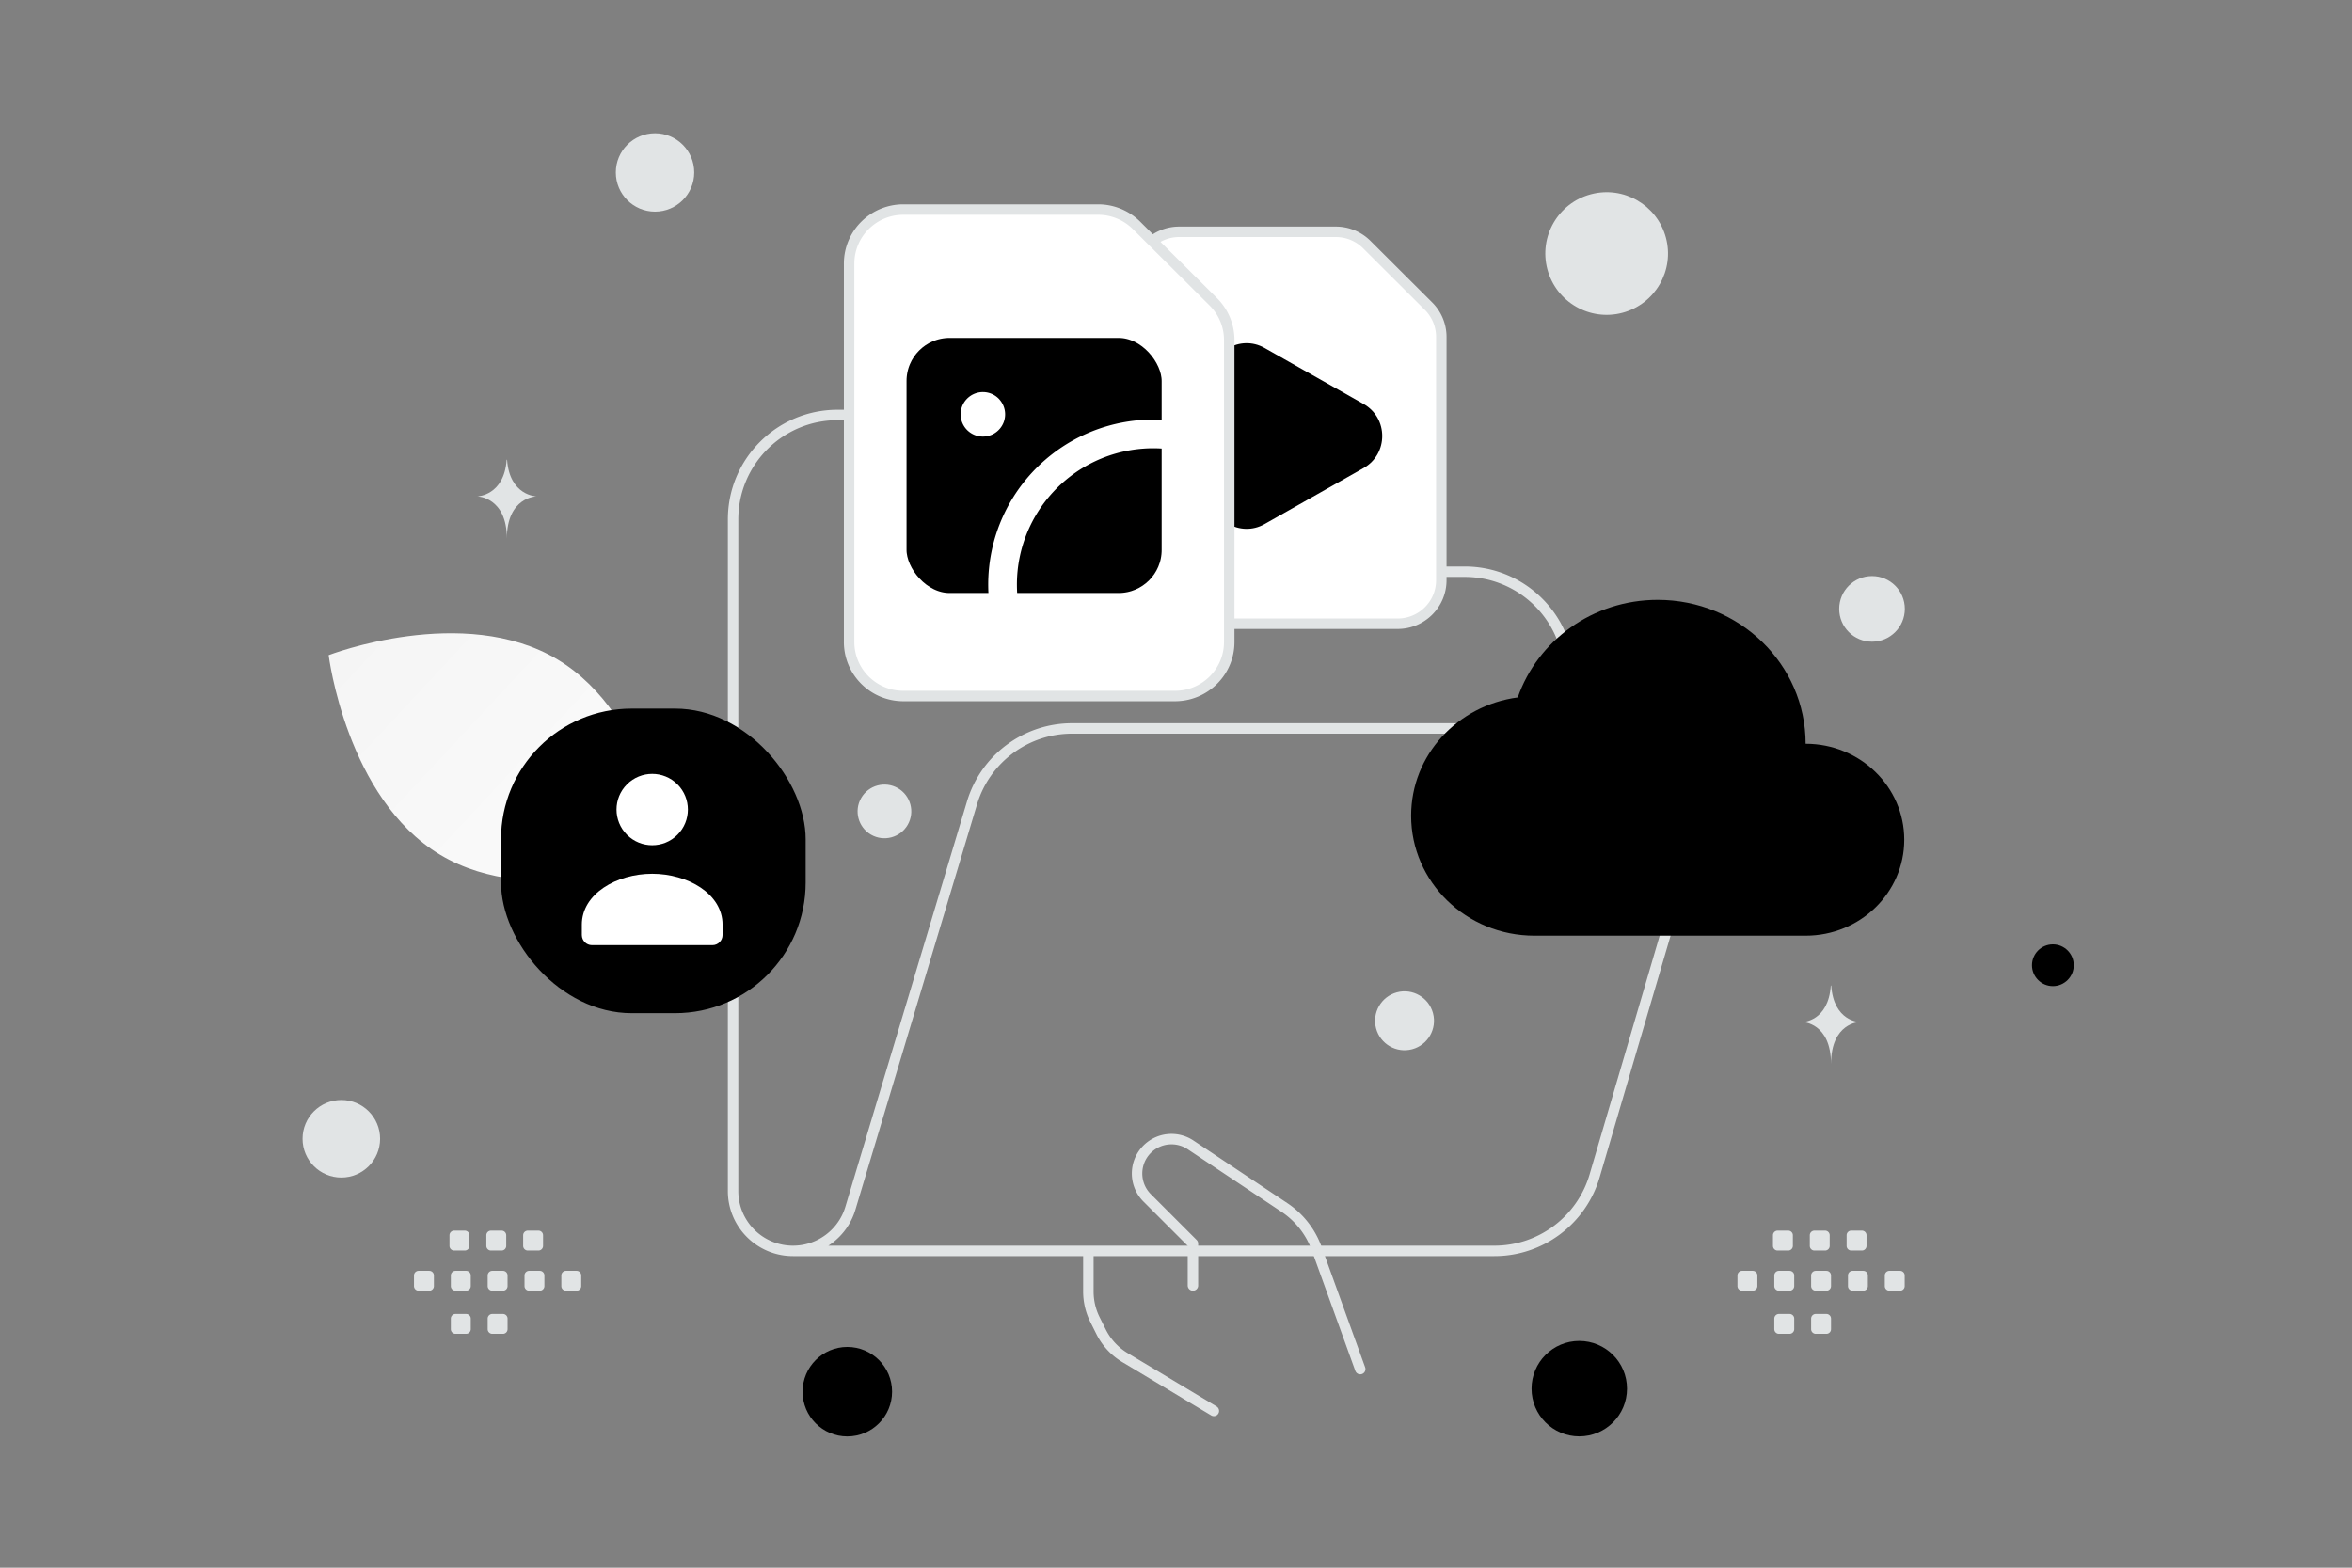 <svg width="900" height="600" viewBox="0 0 900 600" fill="none" xmlns="http://www.w3.org/2000/svg"><rect x="0" y="0" width="900" height="600" fill="#808080" stroke="none"/><path fill="transparent" d="M0 0h900v600H0z"/><path d="M168.479 327.169c35.968 21.558 87.571 1.63 87.571 1.63s-6.747-54.872-42.737-76.404c-35.968-21.558-87.55-1.654-87.55-1.654s6.748 54.871 42.716 76.428z" fill="url(#a)"/><circle cx="604.314" cy="531.477" r="18.265" transform="rotate(180 604.314 531.477)" fill="#000"/><circle r="17.124" transform="matrix(-1 0 0 1 324.232 532.64)" fill="#000"/><circle r="7.991" transform="matrix(-1 0 0 1 785.534 369.426)" fill="#000"/><circle r="10.274" transform="scale(1 -1) rotate(60 438.159 137.817)" fill="#E1E4E5"/><circle r="14.84" transform="matrix(-1 0 0 1 130.609 435.84)" fill="#E1E4E5"/><circle r="12.557" transform="matrix(-1 0 0 1 716.331 233.037)" fill="#E1E4E5"/><circle r="11.276" transform="scale(1 -1) rotate(-75 14.15 -545.552)" fill="#E1E4E5"/><circle r="15.001" transform="matrix(-1 0 0 1 250.645 66.001)" fill="#E1E4E5"/><circle r="23.468" transform="scale(1 -1) rotate(-75 244.168 -449.122)" fill="#E1E4E5"/><path d="M193.871 175.97h.164c.974 13.792 11.231 14.004 11.231 14.004s-11.311.221-11.311 16.157c0-15.936-11.31-16.157-11.31-16.157s10.252-.212 11.226-14.004zm42.039 178.603h.158c.935 13.751 10.783 13.963 10.783 13.963s-10.86.22-10.86 16.109c0-15.889-10.859-16.109-10.859-16.109s9.844-.212 10.778-13.963zm464.655 22.626h.158c.935 13.751 10.783 13.963 10.783 13.963s-10.86.22-10.86 16.109c0-15.889-10.859-16.109-10.859-16.109s9.844-.212 10.778-13.963z" fill="#E1E4E5"/><path d="m464.481 539.996-34.014-20.409a24.005 24.005 0 0 1-9.121-9.849l-2.341-4.682a24.014 24.014 0 0 1-2.534-10.736v-13.672m183.981-201.854v-19.996c0-22.095-17.897-39.992-39.993-39.992h-89.282a19.995 19.995 0 0 1-16.637-8.898l-28.115-42.172a19.99 19.99 0 0 0-16.636-8.918h-89.283c-22.096 0-39.992 17.896-39.992 39.992v257.01c0 12.678 10.258 22.936 22.935 22.936v0c10.118 0 19.057-6.639 21.956-16.337l46.531-155.11c5.079-16.937 20.656-28.515 38.313-28.515H607.03c26.695 0 45.891 25.635 38.373 51.25L610.19 450.021c-4.999 17.037-20.616 28.735-38.373 28.735H303.449" stroke="#E1E4E5" stroke-width="4" stroke-linecap="round" stroke-linejoin="round"/><path d="m520.494 523.992-16.66-46.105a32.003 32.003 0 0 0-12.344-15.752l-35.912-23.948a13.17 13.17 0 0 0-16.618 1.644v0c-5.142 5.142-5.143 13.479-.002 18.622l17.522 17.529v16.003" stroke="#E1E4E5" stroke-width="4" stroke-linecap="round" stroke-linejoin="round"/><rect x="191.716" y="271.203" width="116.57" height="116.57" rx="50" fill="#000"/><path fill-rule="evenodd" clip-rule="evenodd" d="M276.488 353.939v3.897c0 2.152-1.723 3.898-3.847 3.898h-46.152c-2.123 0-3.846-1.746-3.846-3.898v-3.96c0-11.793 13.299-19.455 26.922-19.455 13.623 0 26.923 7.666 26.923 19.455m-17.266-53.692c5.333 5.333 5.333 13.98 0 19.313-5.333 5.333-13.98 5.333-19.313 0-5.333-5.333-5.333-13.98 0-19.313 5.333-5.333 13.98-5.333 19.313 0z" fill="#fff"/><path fill-rule="evenodd" clip-rule="evenodd" d="m546.628 117.171-23.634-23.567a16.744 16.744 0 0 0-11.817-4.883h-59.938c-9.234 0-16.714 7.458-16.714 16.666v116.667c0 9.208 7.48 16.667 16.714 16.667h83.572c9.234 0 16.714-7.459 16.714-16.667v-93.1c0-4.417-1.763-8.658-4.897-11.783z" fill="#fff" stroke="#E1E4E5" stroke-width="4"/><path fill-rule="evenodd" clip-rule="evenodd" d="m521.775 179.138-37.885 21.44c-9.327 5.272-20.867-1.505-20.867-12.268v-42.869c0-10.772 11.521-17.539 20.867-12.267l37.885 21.439c9.516 5.367 9.516 19.139 0 24.525z" fill="#000"/><path fill-rule="evenodd" clip-rule="evenodd" d="m464.28 115.516-29.382-29.252a20.832 20.832 0 0 0-14.691-6.06h-74.515c-11.48 0-20.779 9.257-20.779 20.686V245.7c0 11.429 9.299 20.687 20.779 20.687h103.897c11.481 0 20.78-9.258 20.78-20.687V130.142a20.645 20.645 0 0 0-6.089-14.626z" fill="#fff" stroke="#E1E4E5" stroke-width="4"/><rect x="341.398" y="123.839" width="108.606" height="108.606" rx="21.963" fill="#000" stroke="#fff" stroke-width="10.982" stroke-linecap="round" stroke-linejoin="round"/><path d="M378.227 156.43a3.018 3.018 0 0 1-2.123 5.165 3.019 3.019 0 0 1-2.124-5.165 3.03 3.03 0 0 1 4.269 0m71.756 10.311a57.65 57.65 0 0 0-66.37 57.409c.017 2.779.239 5.552.663 8.298" stroke="#fff" stroke-width="10.982" stroke-linecap="round" stroke-linejoin="round"/><path fill-rule="evenodd" clip-rule="evenodd" d="M580.767 266.926c-23.012 3.058-40.796 22.053-40.796 45.28 0 25.349 21.124 45.905 47.174 45.905h103.783c20.841 0 37.739-16.443 37.739-36.724 0-20.28-16.898-36.723-37.739-36.723 0-30.426-25.342-55.085-56.609-55.085-24.88 0-45.957 15.635-53.552 37.347z" fill="#000"/><path fill-rule="evenodd" clip-rule="evenodd" d="M220.636 493.983h-4.065a1.775 1.775 0 0 1-1.773-1.773v-4.065c0-.982.799-1.773 1.773-1.773h4.065a1.78 1.78 0 0 1 1.773 1.773v4.065a1.769 1.769 0 0 1-1.773 1.773zm-14.091 0h-4.064a1.78 1.78 0 0 1-1.774-1.773v-4.065c0-.982.799-1.773 1.774-1.773h4.064a1.78 1.78 0 0 1 1.774 1.773v4.065c0 .974-.8 1.773-1.774 1.773zm-14.1 0h-4.064a1.78 1.78 0 0 1-1.774-1.773v-4.065c0-.982.8-1.773 1.774-1.773h4.064a1.78 1.78 0 0 1 1.774 1.773v4.065a1.769 1.769 0 0 1-1.774 1.773zm-14.091 0h-4.064a1.78 1.78 0 0 1-1.774-1.773v-4.065c0-.982.8-1.773 1.774-1.773h4.064c.983 0 1.782.799 1.782 1.773v4.065a1.792 1.792 0 0 1-1.782 1.773zm-14.091 0h-4.064a1.782 1.782 0 0 1-1.782-1.773v-4.065c0-.982.799-1.773 1.782-1.773h4.064a1.78 1.78 0 0 1 1.774 1.773v4.065c0 .974-.8 1.773-1.774 1.773zm41.765-15.364h-4.064c-.974 0-1.774-.8-1.774-1.774v-4.073c0-.974.8-1.773 1.774-1.773h4.064c.983 0 1.774.799 1.774 1.773v4.065a1.772 1.772 0 0 1-1.774 1.782zm-14.091 0h-4.064c-.974 0-1.774-.8-1.774-1.774v-4.073c0-.974.8-1.773 1.774-1.773h4.064a1.78 1.78 0 0 1 1.774 1.773v4.065a1.772 1.772 0 0 1-1.774 1.782zm-14.091 0h-4.064c-.983 0-1.782-.8-1.782-1.774v-4.073c0-.974.799-1.773 1.782-1.773h4.064a1.78 1.78 0 0 1 1.774 1.773v4.065c0 .982-.8 1.782-1.774 1.782zm14.599 31.871h-4.064a1.78 1.78 0 0 1-1.774-1.774v-4.064c0-.982.8-1.774 1.774-1.774h4.064c.975 0 1.774.8 1.774 1.774v4.064a1.77 1.77 0 0 1-1.774 1.774zm-14.091 0h-4.064a1.78 1.78 0 0 1-1.774-1.774v-4.064c0-.982.8-1.774 1.774-1.774h4.064c.983 0 1.782.8 1.782 1.774v4.064a1.792 1.792 0 0 1-1.782 1.774zm548.708-16.507h-4.064a1.775 1.775 0 0 1-1.774-1.773v-4.065c0-.982.8-1.773 1.774-1.773h4.064a1.78 1.78 0 0 1 1.774 1.773v4.065a1.77 1.77 0 0 1-1.774 1.773zm-14.091 0h-4.064a1.78 1.78 0 0 1-1.774-1.773v-4.065c0-.982.8-1.773 1.774-1.773h4.064a1.78 1.78 0 0 1 1.774 1.773v4.065a1.78 1.78 0 0 1-1.774 1.773zm-14.099 0h-4.064a1.78 1.78 0 0 1-1.774-1.773v-4.065c0-.982.8-1.773 1.774-1.773h4.064a1.78 1.78 0 0 1 1.774 1.773v4.065a1.77 1.77 0 0 1-1.774 1.773zm-14.091 0h-4.064a1.78 1.78 0 0 1-1.774-1.773v-4.065c0-.982.799-1.773 1.774-1.773h4.064c.983 0 1.782.799 1.782 1.773v4.065a1.793 1.793 0 0 1-1.782 1.773zm-14.091 0h-4.065a1.782 1.782 0 0 1-1.782-1.773v-4.065c0-.982.8-1.773 1.782-1.773h4.065a1.78 1.78 0 0 1 1.773 1.773v4.065a1.78 1.78 0 0 1-1.773 1.773zm41.765-15.364h-4.064a1.78 1.78 0 0 1-1.774-1.774v-4.073a1.78 1.78 0 0 1 1.774-1.773h4.064c.983 0 1.774.799 1.774 1.773v4.065a1.772 1.772 0 0 1-1.774 1.782zm-14.091 0H694.3a1.78 1.78 0 0 1-1.774-1.774v-4.073a1.78 1.78 0 0 1 1.774-1.773h4.064a1.78 1.78 0 0 1 1.774 1.773v4.065a1.773 1.773 0 0 1-1.774 1.782zm-14.091 0h-4.064c-.983 0-1.783-.8-1.783-1.774v-4.073c0-.974.8-1.773 1.783-1.773h4.064a1.78 1.78 0 0 1 1.774 1.773v4.065c0 .982-.8 1.782-1.774 1.782zm14.599 31.871h-4.064a1.78 1.78 0 0 1-1.774-1.774v-4.064c0-.982.8-1.774 1.774-1.774h4.064c.974 0 1.774.8 1.774 1.774v4.064a1.77 1.77 0 0 1-1.774 1.774zm-14.091 0h-4.064a1.78 1.78 0 0 1-1.774-1.774v-4.064c0-.982.799-1.774 1.774-1.774h4.064c.983 0 1.782.8 1.782 1.774v4.064a1.793 1.793 0 0 1-1.782 1.774z" fill="#E1E4E5"/><defs><linearGradient id="a" x1="307.667" y1="396.561" x2="18.253" y2="127.657" gradientUnits="userSpaceOnUse"><stop stop-color="#fff"/><stop offset="1" stop-color="#EEE"/></linearGradient></defs></svg>